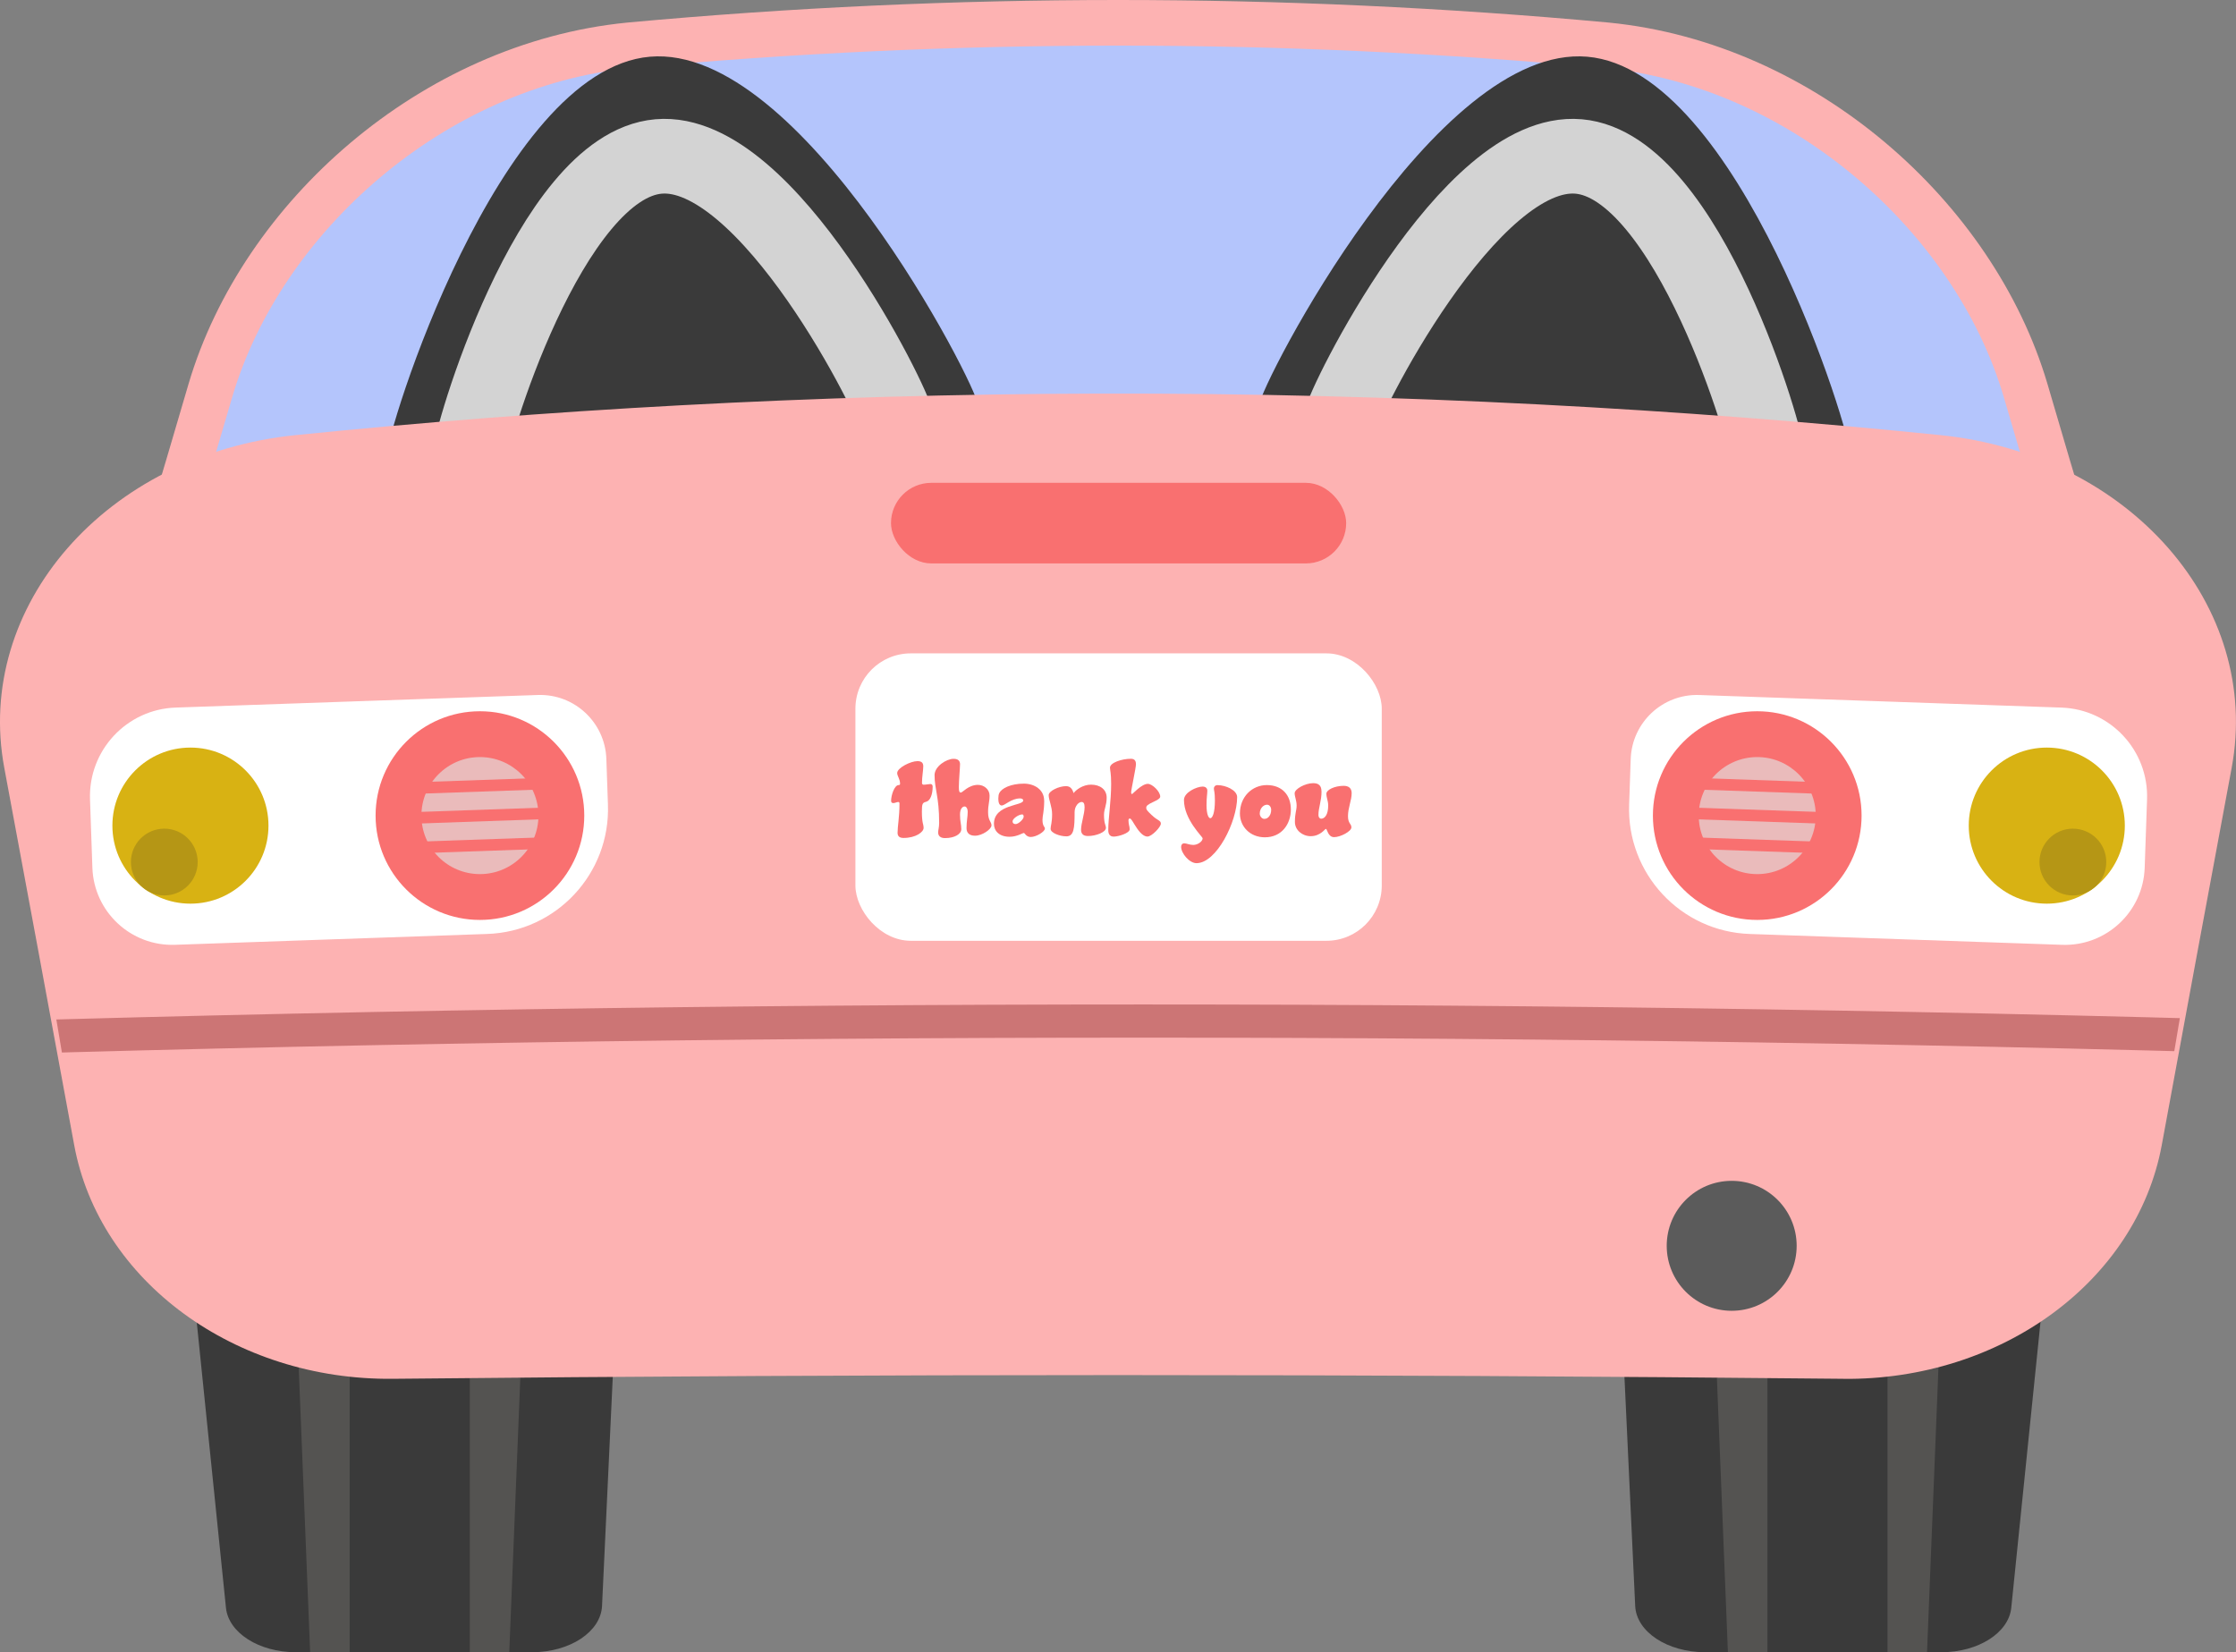 <?xml version="1.0" encoding="UTF-8"?>
<svg id="_レイヤー_2" data-name="レイヤー 2" xmlns="http://www.w3.org/2000/svg" xmlns:xlink="http://www.w3.org/1999/xlink" viewBox="0 0 419.17 309.72">
  <rect x="0" y="0" width="419.17" height="309.72" fill="#808080" stroke="none"/>
  <defs>
    <style>
      .cls-1 {
        fill: #cc7575;
      }

      .cls-1, .cls-2, .cls-3, .cls-4, .cls-5, .cls-6, .cls-7, .cls-8, .cls-9, .cls-10, .cls-11, .cls-12 {
        stroke-width: 0px;
      }

      .cls-13 {
        stroke: #d3d3d3;
        stroke-width: 14px;
      }

      .cls-13, .cls-2, .cls-14 {
        fill: none;
      }

      .cls-13, .cls-14 {
        stroke-miterlimit: 10;
      }

      .cls-3 {
        fill: #545351;
      }

      .cls-4 {
        fill: #fff;
      }

      .cls-5 {
        fill: #b4c5fc;
      }

      .cls-6 {
        fill: #b59615;
      }

      .cls-14 {
        stroke: #fdb2b2;
        stroke-width: 8.55px;
      }

      .cls-7 {
        fill: #eabbbb;
      }

      .cls-8 {
        fill: #f97070;
      }

      .cls-9 {
        fill: #d8b213;
      }

      .cls-15 {
        clip-path: url(#clippath);
      }

      .cls-10 {
        fill: #fdb2b2;
      }

      .cls-11 {
        fill: #3a3a3a;
      }

      .cls-12 {
        fill: #5b5b5b;
      }
    </style>
    <clipPath id="clippath">
      <path class="cls-2" d="m345.53,259.4H73.64c-29.62,0-54.76-18.96-59.08-44.56L2.62,143.97c-5.13-30.43,19.79-58.47,54.81-61.66,45.48-4.14,95.24-6.79,148.71-6.9,56.08-.11,108.14,2.59,155.52,6.9,35.06,3.19,60.03,31.21,54.89,61.67-3.98,23.63-7.97,47.25-11.95,70.88-4.31,25.59-29.46,44.56-59.08,44.56Z"/>
    </clipPath>
  </defs>
  <g id="_レイヤー_1-2" data-name="レイヤー 1">
    <g>
      <g>
        <g>
          <path class="cls-5" d="m396.48,128.86H22.69c5.62-18.07,11.21-36.68,16.78-55.76C49.08,40.7,81.09,12.14,117.97,8.49c60.95-5.62,122.29-5.62,183.24,0,36.87,3.65,68.89,32.21,78.49,64.61,5.57,19.08,11.17,37.69,16.78,55.76Z"/>
          <path class="cls-14" d="m396.48,128.86H22.69c5.62-18.07,11.21-36.68,16.78-55.76C49.08,40.7,81.09,12.14,117.97,8.49c60.95-5.62,122.29-5.62,183.24,0,36.87,3.65,68.89,32.21,78.49,64.61,5.57,19.08,11.17,37.69,16.78,55.76Z"/>
        </g>
        <g>
          <path class="cls-11" d="m183.95,82.85l-110.85,9.64-.6-6.94c-.33-3.85,20.87-72.45,49.33-74.92h0c28.46-2.47,61.18,61.44,61.52,65.29l.6,6.94Z"/>
          <path class="cls-13" d="m168.53,84.19l-80.01,6.95-.46-5.25c-.25-2.91,14.85-54.77,35.39-56.56h0c20.54-1.79,44.36,46.69,44.62,49.61l.46,5.25Z"/>
        </g>
        <g>
          <path class="cls-11" d="m235.44,82.85l110.85,9.64.6-6.94c.33-3.85-20.87-72.45-49.33-74.92h0c-28.46-2.47-61.18,61.44-61.52,65.29l-.6,6.94Z"/>
          <path class="cls-13" d="m250.86,84.19l80.01,6.95.46-5.25c.25-2.91-14.85-54.77-35.39-56.56h0c-20.54-1.79-44.36,46.69-44.62,49.61l-.46,5.25Z"/>
        </g>
        <g>
          <path class="cls-11" d="m99.76,309.72h-44.34c-6.88,0-12.58-3.64-13.06-8.32l-8.63-84.37h83.07l-3.94,84.03c-.23,4.83-6.02,8.66-13.09,8.66Z"/>
          <polygon class="cls-3" points="65.55 309.72 58.14 309.72 55.18 235.95 65.55 235.95 65.55 309.72"/>
          <polygon class="cls-3" points="88.07 309.72 95.47 309.72 98.44 235.95 88.07 235.95 88.07 309.72"/>
        </g>
        <g>
          <path class="cls-11" d="m319.64,309.72h44.34c6.88,0,12.58-3.64,13.06-8.32l8.63-84.37h-83.07s3.94,84.03,3.94,84.03c.23,4.83,6.02,8.66,13.09,8.66Z"/>
          <polygon class="cls-3" points="353.84 309.72 361.25 309.72 364.21 235.95 353.84 235.95 353.84 309.72"/>
          <polygon class="cls-3" points="331.33 309.72 323.92 309.72 320.96 235.95 331.33 235.95 331.33 309.72"/>
        </g>
        <path class="cls-10" d="m345.53,258.47c-90.63-.93-181.26-.93-271.89,0-29.6.3-55.01-18.28-59.73-43.81-4.34-23.56-8.71-47.13-13.1-70.68-5.68-30.34,19.1-58.81,54.58-62.41,46.04-4.67,96.49-7.67,150.7-7.79,56.87-.13,109.65,2.92,157.6,7.78,35.52,3.6,60.34,32.05,54.66,62.42-4.39,23.56-8.76,47.12-13.1,70.69-4.72,25.53-30.13,44.11-59.73,43.81Z"/>
        <g>
          <path class="cls-4" d="m33.68,131.52h67.94c6.86,0,12.42,5.57,12.42,12.42v8.6c0,12.92-10.49,23.42-23.42,23.42h-58.62c-8.26,0-14.96-6.71-14.96-14.96v-12.84c0-9.18,7.45-16.64,16.64-16.64Z" transform="translate(-5.3 2.37) rotate(-1.99)"/>
          <circle class="cls-9" cx="35.7" cy="154.77" r="14.63"/>
          <circle class="cls-6" cx="30.8" cy="161.6" r="6.26"/>
          <g>
            <circle class="cls-8" cx="89.97" cy="152.89" r="19.56"/>
            <circle class="cls-7" cx="89.97" cy="152.89" r="10.97"/>
            <rect class="cls-8" x="88.69" y="133.93" width="2.17" height="26.78" transform="translate(233.89 52.48) rotate(88.01)"/>
            <rect class="cls-8" x="88.89" y="139.5" width="2.17" height="26.78" transform="translate(239.64 57.66) rotate(88.01)"/>
            <rect class="cls-8" x="89.08" y="145.06" width="2.17" height="26.78" transform="translate(245.39 62.84) rotate(88.01)"/>
          </g>
        </g>
        <g>
          <path class="cls-4" d="m320.31,131.52h58.62c12.92,0,23.42,10.49,23.42,23.42v8.6c0,6.86-5.57,12.42-12.42,12.42h-67.94c-9.18,0-16.64-7.45-16.64-16.64v-12.84c0-8.26,6.71-14.96,14.96-14.96Z" transform="translate(702.13 319.68) rotate(-178.01)"/>
          <circle class="cls-9" cx="383.7" cy="154.77" r="14.63"/>
          <circle class="cls-6" cx="388.59" cy="161.6" r="6.26"/>
          <g>
            <circle class="cls-8" cx="329.42" cy="152.89" r="19.56"/>
            <circle class="cls-7" cx="329.42" cy="152.89" r="10.97"/>
            <rect class="cls-8" x="328.53" y="133.93" width="2.17" height="26.78" transform="translate(488.3 -176.98) rotate(91.99)"/>
            <rect class="cls-8" x="328.34" y="139.5" width="2.17" height="26.78" transform="translate(493.67 -171.02) rotate(91.99)"/>
            <rect class="cls-8" x="328.15" y="145.06" width="2.17" height="26.78" transform="translate(499.03 -165.07) rotate(91.99)"/>
          </g>
        </g>
        <rect class="cls-4" x="160.36" y="122.48" width="98.67" height="53.88" rx="10.37" ry="10.37"/>
        <rect class="cls-8" x="167.03" y="90.51" width="85.33" height="15.11" rx="7.56" ry="7.56"/>
        <g class="cls-15">
          <path class="cls-1" d="m446.16,198.16c-154.52-4.86-309.16-4.86-463.69,0v-6.22c154.52-4.86,309.16-4.86,463.69,0v6.22Z"/>
        </g>
      </g>
      <g>
        <path class="cls-8" d="m167.44,150.54c-.22,0-.39-.11-.39-.43,0-.99.6-2.94,1.42-2.94.17,0,.26-.07.26-.26,0-.88-.54-1.42-.54-2,0-.97,2.53-2.23,3.8-2.23.79,0,1.09.34,1.09.97,0,.79-.24,1.95-.24,3.09,0,.24.11.36.32.36.43,0,.97-.13,1.27-.13.28,0,.41.22.41.47,0,1.52-.47,2.68-1.22,2.86-.67.17-.8.34-.8,1.82,0,2.26.32,2.34.32,3.09s-1.44,1.87-3.76,1.87c-.71,0-1.12-.28-1.12-.97,0-1.2.36-2.98.36-5.45,0-.24-.09-.32-.24-.32-.21,0-.66.21-.92.21Z"/>
        <path class="cls-8" d="m179.97,143.31c0,.71-.22,2.98-.22,4.25,0,.82.11,1.01.39,1.01.3,0,1.42-1.44,3.18-1.44,1.14,0,2.19.84,2.19,2,0,1.24-.28,1.67-.28,3.13,0,1.61.64,1.76.64,2.47s-1.72,1.93-3.09,1.93c-1.03,0-1.59-.5-1.59-1.42,0-1.33.22-2.1.22-3.03,0-.64-.26-1.03-.58-1.03-.39,0-.86.43-.86,1.5,0,1.38.24,1.8.24,2.75s-1.29,1.68-3.05,1.68c-.81,0-1.29-.36-1.29-1.08,0-.41.19-.92.19-1.78,0-4.96-.86-6.25-.86-8.95,0-1.63,2.21-3.05,3.56-3.05.86,0,1.22.37,1.22,1.07Z"/>
        <path class="cls-8" d="m195.75,150.07c0,2.02-.32,2.85-.32,3.59,0,1.29.45,1.27.45,1.67,0,.56-1.59,1.57-2.66,1.57-.86,0-1.09-.75-1.29-.75-.22,0-1.29.71-2.66.71-1.93,0-2.94-1.07-2.94-2.42,0-3.71,5.49-3.35,5.49-4.38,0-.21-.19-.39-.58-.39-1.67,0-2.85,1.33-3.45,1.33-.49,0-.64-.66-.64-1.27,0-.43.06-.84.17-1.03.43-.95,2.21-1.8,4.62-1.8,1.99,0,3.8,1.14,3.8,3.16Zm-5.93,3.89c0,.36.21.52.58.52.51,0,1.5-.9,1.5-1.38,0-.24-.08-.43-.26-.43-.69,0-1.82.8-1.82,1.29Z"/>
        <path class="cls-8" d="m201.26,148.68c.43-.6,1.72-1.59,3.26-1.59,1.74,0,2.94.94,2.94,2.42s-.5,2.17-.5,3.22c0,1.76.36,1.91.36,2.47,0,.79-1.83,1.52-3.37,1.52-.92,0-1.29-.45-1.29-1.18,0-1.2.66-2.94.66-4.21,0-.75-.21-.99-.56-.99-.56,0-1.31.77-1.31,1.91,0,2.96-.11,4.53-1.54,4.53-1.24,0-2.96-.64-2.96-1.4,0-.62.28-1.07.28-2.77,0-1.4-.64-2.66-.64-3.56,0-.75,1.87-1.68,3.26-1.68.95,0,1.24.77,1.42,1.33Z"/>
        <path class="cls-8" d="m215.9,152.78c1.03,1.03,1.72.99,1.72,1.61,0,.66-1.72,2.43-2.51,2.43-.52,0-1.18-.39-1.97-1.55-.77-1.12-1.03-1.83-1.35-1.83-.13,0-.24.09-.24.34,0,.82.22,1.07.22,1.68,0,.73-2.13,1.37-3,1.37-.67,0-1.01-.43-1.01-1.2,0-2.3.54-5.43.54-8.71,0-2.06-.22-2.55-.22-3.01,0-.94,2.23-1.67,3.91-1.67.67,0,.96.34.96,1.03s-.9,4.74-.9,5.26c0,.22.07.32.17.32.11,0,1.78-1.91,2.96-1.91.82,0,2.32,1.42,2.32,2.4,0,.36-.66.69-1.2.94-1.24.58-1.42.79-1.42,1.16,0,.39.24.58,1.01,1.35Z"/>
        <path class="cls-8" d="m226.33,148.22c0,.64-.15,1.22-.15,2.71,0,1.67.36,2.45.71,2.45.41,0,.86-1.01.86-3.31,0-1.69-.19-1.83-.19-2.27,0-.34.26-.62.67-.62,1.55,0,3.69.94,3.69,2.25,0,4.62-3.88,12.38-7.62,12.38-1.35,0-2.88-1.87-2.88-3.05,0-.41.21-.67.6-.67s.99.3,1.67.3c.86,0,1.76-.66,1.76-1.24,0-.3-3.5-3.5-3.5-7.19,0-1.42,2.36-2.49,3.48-2.51.56,0,.9.28.9.77Z"/>
        <path class="cls-8" d="m241.99,151.74c0,2.68-1.67,5.22-4.87,5.22-2.81,0-4.68-2.04-4.68-4.47,0-3.16,2.32-5.32,5.04-5.32,2.86,0,4.51,1.87,4.51,4.57Zm-4.94,1.76c.71,0,1.25-.75,1.25-1.68,0-.56-.34-.97-.77-.97-.71,0-1.37.71-1.37,1.67,0,.49.39.99.88.99Z"/>
        <path class="cls-8" d="m247.74,148.36c0,1.82-.58,3.05-.58,4.42,0,.43.22.69.52.69.66,0,1.31-.75,1.31-2.47,0-.88-.34-1.42-.34-2.23,0-.69,1.52-1.46,3.24-1.46.9,0,1.5.41,1.5,1.38,0,1.33-.69,2.73-.69,4.31,0,1.39.64,1.39.64,2.1,0,.75-2.06,1.83-3.24,1.83s-1.29-1.55-1.54-1.55c-.19,0-1.03,1.37-2.85,1.37-1.55,0-2.96-1.12-2.96-2.66,0-1.76.32-2.1.32-3.09,0-.92-.37-1.68-.37-2.3,0-.8,1.98-1.89,3.48-1.89,1.07,0,1.55.51,1.55,1.55Z"/>
      </g>
      <circle class="cls-12" cx="324.63" cy="233.54" r="12.18"/>
    </g>
  </g>
</svg>
